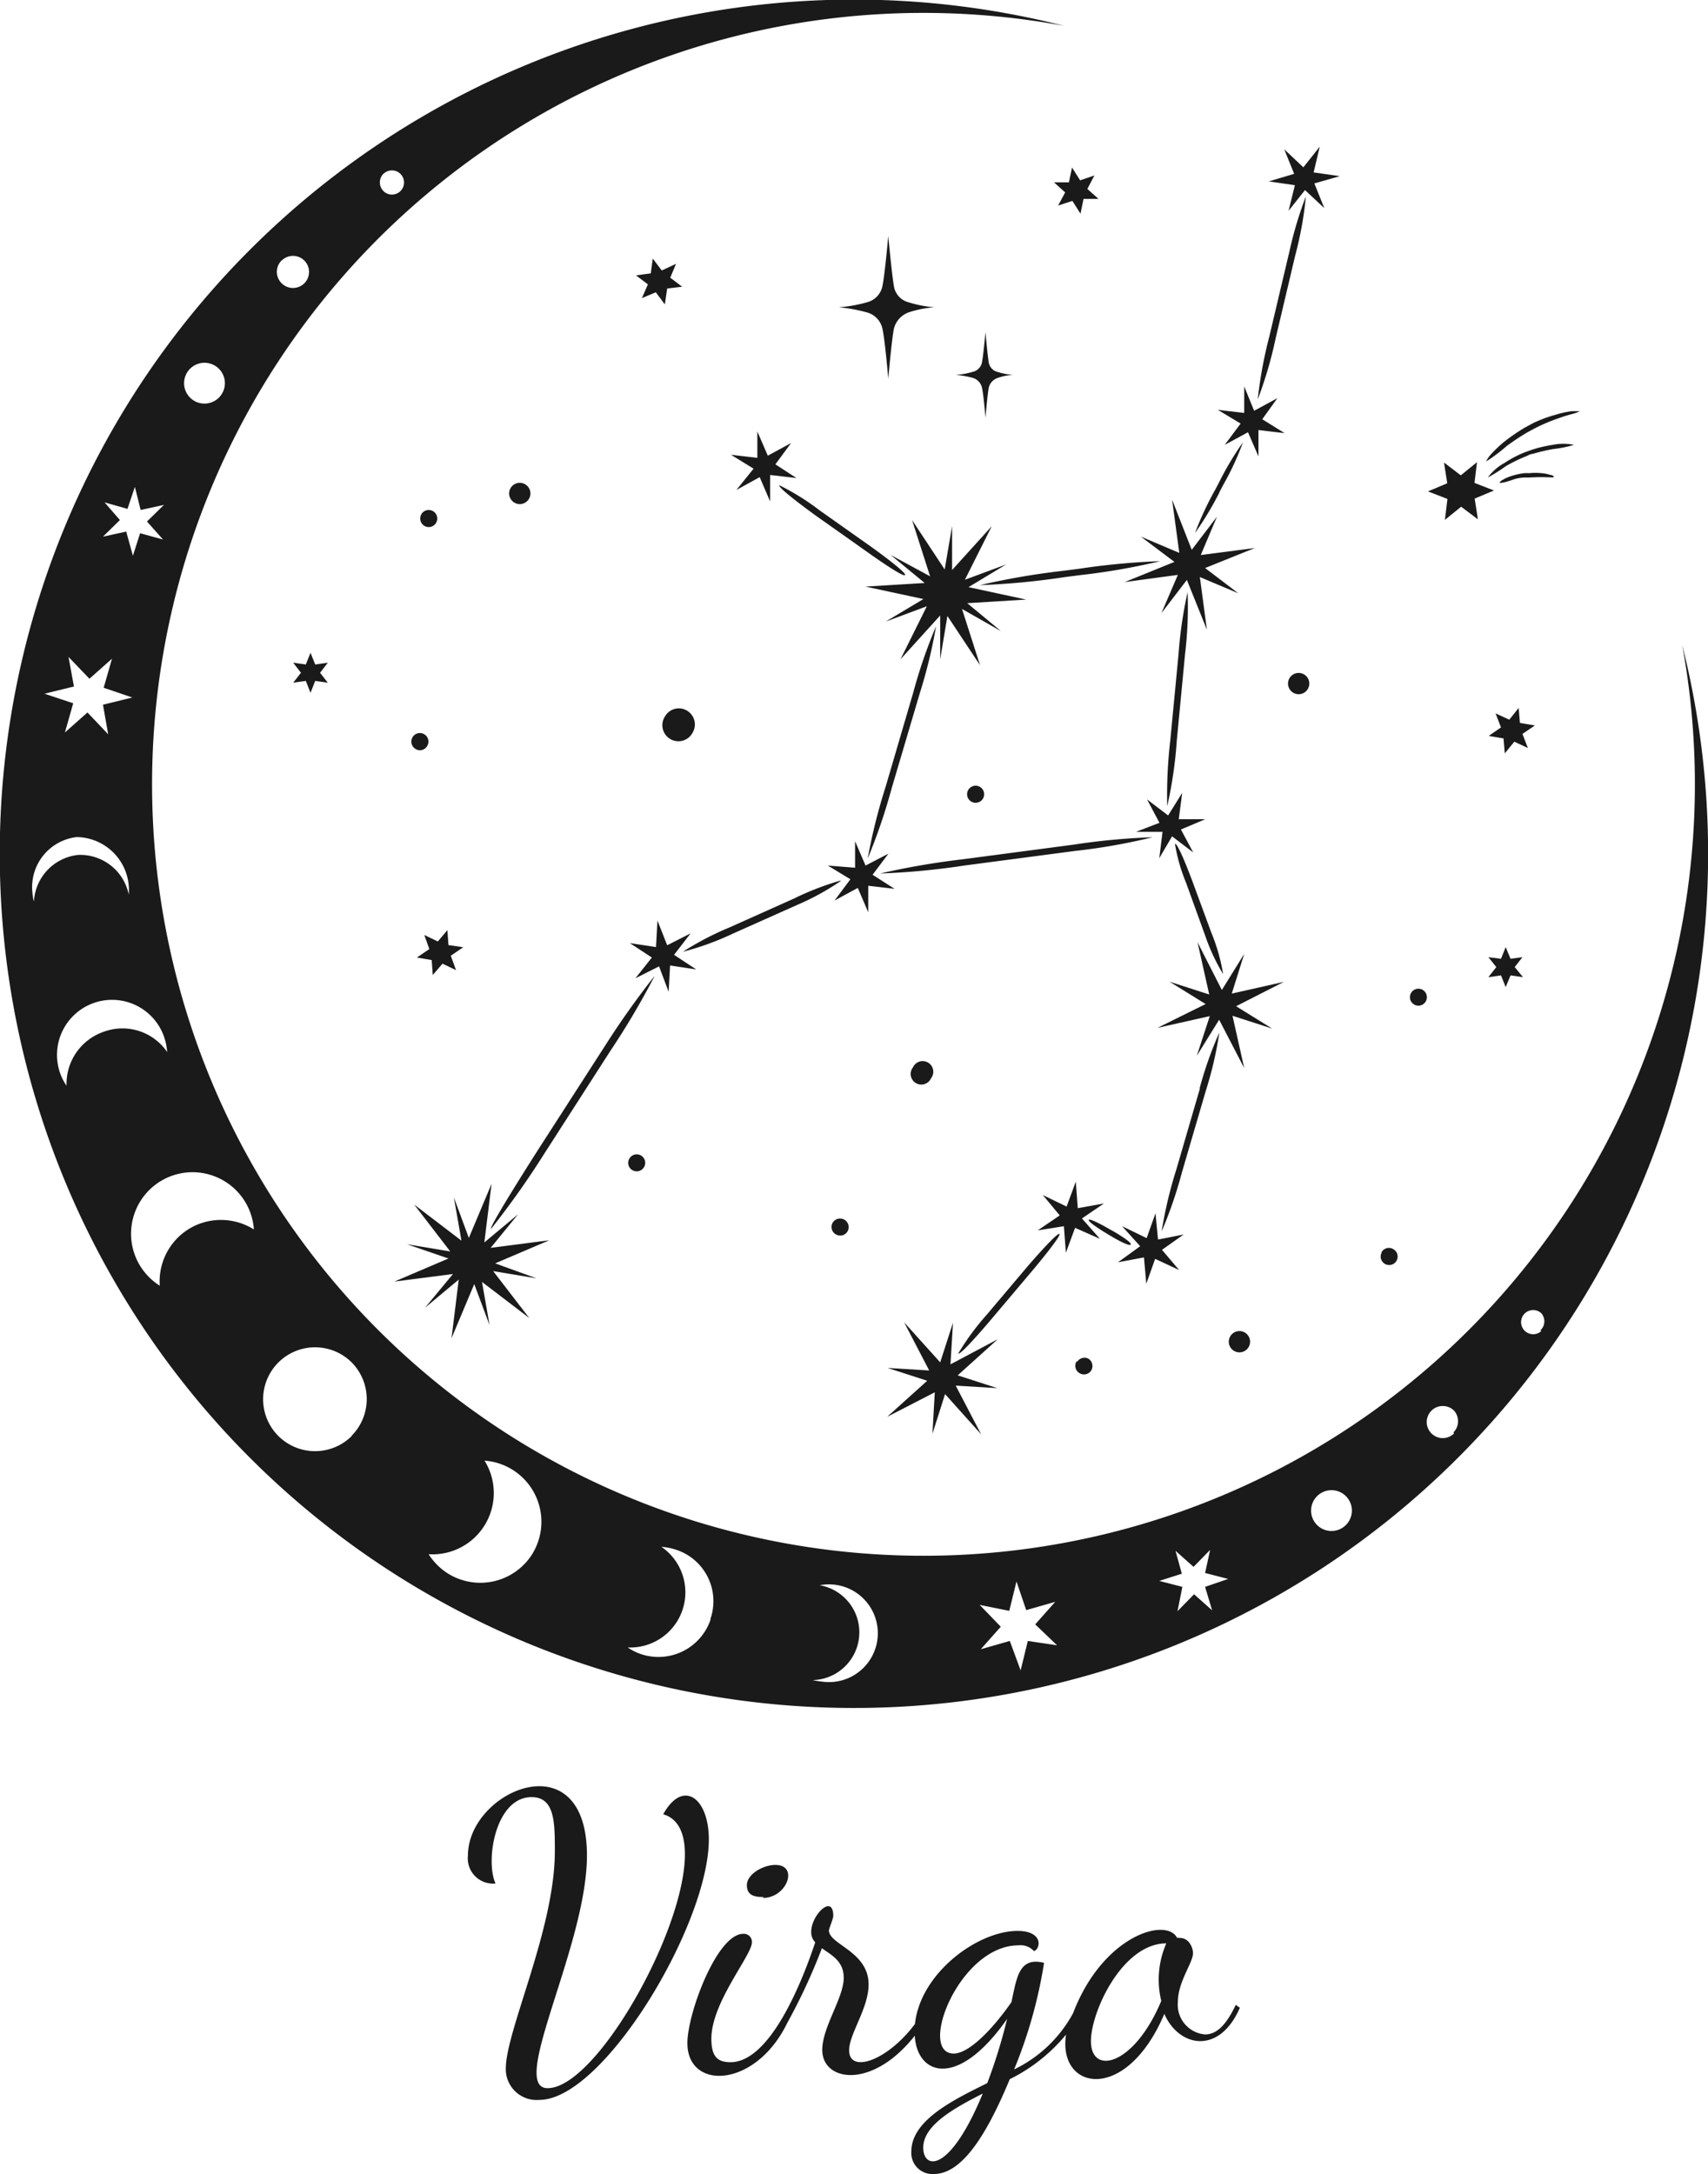 <svg xmlns="http://www.w3.org/2000/svg" viewBox="0 0 94.72 120.56"><defs><style>.cls-1{fill:#1a1a1a;}</style></defs><title>Asset 523</title><g id="Layer_2" data-name="Layer 2"><g id="Layer_1-2" data-name="Layer 1"><path class="cls-1" d="M93.29,35.77A42.78,42.78,0,1,1,59,1.43,47.37,47.37,0,1,0,93.29,35.77Zm-72-26.15a.67.67,0,1,1,0,1A.68.68,0,0,1,21.28,9.62Zm-5.67,4.83a.89.89,0,1,1,0,1.26A.89.89,0,0,1,15.61,14.45Zm-5.08,6a1.13,1.13,0,0,1,1.6,1.6,1.13,1.13,0,1,1-1.6-1.6ZM5.8,27.86l1.27.36L7.48,27l.32,1.28L9.09,28l-.94.92.89,1-1.27-.35-.4,1.25L7,29.48l-1.29.28.94-.92Zm-2,8.57,1.16,1.21,1.25-1.11-.46,1.61,1.59.54-1.63.4L6,40.72,4.85,39.51,3.6,40.62,4.06,39l-1.59-.53,1.63-.4ZM1.88,50a2.64,2.64,0,0,1-.08-.49,2.79,2.79,0,0,1,2.46-3.09,2.94,2.94,0,0,1,2.88,3.19,2.75,2.75,0,0,0-2.81-2.2A2.75,2.75,0,0,0,1.88,50Zm3.89,7.21a3.06,3.06,0,0,0-2.08,3,3,3,0,0,1-.37-.74,3.05,3.05,0,0,1,5.79-1.94,3.32,3.32,0,0,1,.16.81A3,3,0,0,0,5.77,57.21Zm4.74,10.92A3.42,3.42,0,0,0,8.86,71.3a3.47,3.47,0,0,1-1.1-1.12,3.41,3.41,0,1,1,6.32-2A3.42,3.42,0,0,0,10.51,68.13Zm9,11.5a2.88,2.88,0,1,1,0-4.07A2.89,2.89,0,0,1,19.49,79.63Zm10.05,6.48a3.4,3.4,0,0,1-4.67,1.18,3.47,3.47,0,0,1-1.12-1.1A3.4,3.4,0,0,0,26.87,81a3.4,3.4,0,0,1,2.67,5.14Zm9.85,3.69a3.05,3.05,0,0,1-3.86,1.93,3,3,0,0,1-.74-.37,3.06,3.06,0,0,0,1.87-5.58,3.32,3.32,0,0,1,.81.16A3,3,0,0,1,39.39,89.8Zm6.15,3.45a3.85,3.85,0,0,1-.49-.08,2.65,2.65,0,0,0,.39-5.26,2.71,2.71,0,1,1,.1,5.34ZM57,91l-.4,1.63L56,91l-1.61.46,1.11-1.25L54.33,89l1.64.33.4-1.63.54,1.59,1.61-.46-1.11,1.25,1.21,1.16Zm10.22-1.7-1-.89-.92.94L65.57,88l-1.28-.33,1.25-.4L65.19,86l1,.89.92-.94-.28,1.28,1.28.33L66.83,88Zm7.42-4.73a1.13,1.13,0,0,1-1.6-1.6,1.13,1.13,0,0,1,1.6,1.6Zm6-5.08a.89.89,0,1,1,0-1.26A.89.89,0,0,1,80.6,79.44Zm4.83-5.67a.67.67,0,1,1,0-1A.68.68,0,0,1,85.43,73.77Z"/><path class="cls-1" d="M30.46,68.78l-3,1.28,2.29.83-2.4-.4,2,2.6-2.62-2,.42,2.4-.85-2.28-1.26,3,.4-3.25-1.87,1.56,1.55-1.87-3.25.42,3-1.28L22.57,69l2.4.4-2-2.6,2.62,2-.42-2.4L26,68.65l1.26-3-.4,3.25,1.87-1.56L27.21,69.2ZM51.28,32.33l-3.28.2,3.21.69-2.09,1.25,2.28-.85-1.46,2.94,2.2-2.43,0,2.43.4-2.4,1.81,2.73-1-3.12L55.51,35l-1.87-1.55,3.27-.2-3.2-.69,2.09-1.26-2.29.85L55,29.18l-2.2,2.43,0-2.44-.41,2.41-1.81-2.74,1,3.12L49.4,30.78Zm13.85-1.17-2.76,1.12,2.95-.4L64.41,34l1.41-1.84,1.11,2.76L66.54,32l2.13.9-1.84-1.4,2.76-1.11-3,.39.9-2.13-1.4,1.84L65,27.71l.4,2.95-2.13-.9ZM52.71,75.66l.14-2.31-.71,2.2-2-2.22L51.53,76l-2.31-.14,2.2.71-2.22,2,2.64-1.36-.13,2.3.7-2.2,2,2.23L53,76.84l2.31.14-2.2-.71,2.22-2ZM68.31,55.1,69,52.9l-1.24,2-1.35-2.65.65,2.9-2.2-.71,2,1.24L64.19,57l2.9-.65-.72,2.2,1.24-2L69,59.23l-.65-2.9,2.2.71-2-1.24,2.65-1.35ZM65,46.38l1.17.89L65.49,46l1.35-.57-1.47,0,.19-1.46-.78,1.25-1.17-.89.69,1.3L63,46.13l1.47,0-.18,1.46ZM74.3,9.77l-1.45-.21.34-1.43-.91,1.15-1.06-1,.55,1.36-1.41.42,1.45.21-.35,1.42.91-1.15,1.07,1-.55-1.37ZM70.84,22.08l-1.29.7L69,21.43l0,1.47-1.46-.17,1.26.76-.88,1.18,1.29-.7.58,1.34,0-1.46,1.45.17L70,23.25Zm-30,5.09,1.29-.71.58,1.35,0-1.47,1.46.17L43,25.75l.87-1.18-1.29.7L42,23.93l0,1.46-1.46-.17,1.25.77ZM38.3,51.76,37,52.42l-.54-1.37-.08,1.47-1.45-.22,1.22.8-.91,1.15,1.31-.66L37.08,55l.08-1.46,1.45.22-1.23-.81Zm10.09-3.25.88-1.17L48,48l-.58-1.35,0,1.47L45.91,48l1.25.76-.88,1.18,1.29-.7.58,1.35,0-1.47,1.46.17ZM61.22,66.74,59.77,67l-.11-1.47-.51,1.38-1.32-.64.94,1.13-1.22.83L59,68l.11,1.47.51-1.38L61,68.7,60,67.57Zm3,2-.14-1.46-.49,1.38L62.23,68l1,1.11L62,70l1.44-.27.13,1.46.49-1.38,1.33.62-.95-1.12,1.2-.85ZM33.55,58l-3.69,5.73s-2.77,4.33-2.63,4.42A47.12,47.12,0,0,0,30.17,64l3.69-5.74a43,43,0,0,0,2.45-4.15A47,47,0,0,0,33.55,58Zm33,2.34-1.31,4.5a23.72,23.72,0,0,0-.82,3.45A23.83,23.83,0,0,0,65.55,65l1.32-4.51a20.75,20.75,0,0,0,.75-3.23A21,21,0,0,0,66.52,60.38ZM57,70.21l-2.28,2.7a14,14,0,0,0-1.58,2.15c.14.12,1.86-1.93,1.86-1.93l2.28-2.7s1.61-1.91,1.47-2S57,70.21,57,70.21Zm9.83-18.34a11,11,0,0,0,1,2.15,10.38,10.38,0,0,0-.65-2.29L66.1,48.8s-.77-2.08-.94-2a9.72,9.72,0,0,0,.61,2.14ZM65.72,36.26a21.65,21.65,0,0,0,.14-3.42,23.37,23.37,0,0,0-.5,3.41l-.46,4.81a26.1,26.1,0,0,0-.17,3.65,23.71,23.71,0,0,0,.53-3.63Zm1.92-9,.23-.43a15.49,15.49,0,0,0,1.06-2.3,16.9,16.9,0,0,0-1.31,2.19l-.22.42a17.75,17.75,0,0,0-1.13,2.42A17.88,17.88,0,0,0,67.64,27.28ZM45.25,28.6l2.83,2s2,1.44,2.11,1.29-1.91-1.59-1.91-1.59l-2.83-2a13.44,13.44,0,0,0-2.23-1.39C43.11,27.06,45.25,28.6,45.25,28.6ZM59.07,32l.86-.11a36.64,36.64,0,0,0,4.41-.77,39.65,39.65,0,0,0-4.49.42l-.85.11a40.87,40.87,0,0,0-4.66.8A41.59,41.59,0,0,0,59.07,32Zm12.4-17.9-1.08,4.57a24,24,0,0,0-.64,3.48,23,23,0,0,0,1-3.42l1.08-4.57a20,20,0,0,0,.59-3.27A21.42,21.42,0,0,0,71.47,14.12ZM61.76,68.29l-.2-.11s-1.11-.65-1.18-.53,1,.76,1,.76l.2.12s1,.61,1.12.49S61.76,68.29,61.76,68.29ZM51.91,34.73a28.25,28.25,0,0,0-1.26,3.66l-1.53,5.22a31.67,31.67,0,0,0-1,4,32,32,0,0,0,1.33-3.9L51,38.47A27.93,27.93,0,0,0,51.91,34.73ZM53.47,48l6.14-.81a33.54,33.54,0,0,0,4.31-.76,37.52,37.52,0,0,0-4.38.41l-6.13.81a42.51,42.51,0,0,0-4.6.79A40.36,40.36,0,0,0,53.47,48Zm-6.85.83a15.52,15.52,0,0,0-2.59,1l-3.55,1.59a16.6,16.6,0,0,0-2.61,1.36,15.52,15.52,0,0,0,2.76-1l3.56-1.59A13.87,13.87,0,0,0,46.62,48.86Z"/><path class="cls-1" d="M38.41,40.63a.89.89,0,1,1-1.52-.92.88.88,0,0,1,1.21-.3A.89.89,0,0,1,38.41,40.63ZM68.23,74.1a.59.59,0,1,0,.81-.2A.59.59,0,0,0,68.23,74.1Zm3.28-36.49a.59.59,0,1,0,.81-.21A.59.59,0,0,0,71.51,37.61ZM28.32,27.06a.59.59,0,1,0,.81-.2A.59.59,0,0,0,28.32,27.06ZM50.63,59.19a.59.59,0,1,0,1,.61.59.59,0,1,0-1-.61Zm26,10.26a.47.47,0,1,0,.65-.17A.47.47,0,0,0,76.61,69.45ZM46.18,67.8a.47.47,0,0,0,.17.65.47.47,0,0,0,.65-.16.48.48,0,0,0-.17-.65A.48.48,0,0,0,46.18,67.8ZM34.91,64.24a.46.46,0,0,0,.16.65.47.47,0,1,0,.48-.81A.47.47,0,0,0,34.91,64.24ZM23.69,41.37a.47.47,0,0,0-.16-.65.47.47,0,0,0-.49.81A.46.46,0,0,0,23.69,41.37ZM24.18,29a.47.47,0,0,0-.81-.49.48.48,0,0,0,.16.65A.47.47,0,0,0,24.18,29ZM53.7,43.8a.47.47,0,0,0,.81.49.47.47,0,0,0-.81-.49Zm6,31.7a.47.47,0,0,0,.17.65.47.47,0,0,0,.65-.16.48.48,0,0,0-.17-.65A.48.48,0,0,0,59.75,75.5ZM37,16l.83-.1-.66-.5.32-.77L36.7,15l-.5-.66-.11.82-.82.11.66.5-.33.76.77-.32.5.67ZM85.12,40.23l-.83-.14-.07-.83-.52.65-.76-.35.3.78-.68.47.82.14.07.83.53-.65.75.35-.3-.78ZM60.69,9.73,59.9,10l-.45-.71-.17.82-.83,0,.62.56-.39.73.79-.26.45.71.17-.82.83,0-.62-.55ZM24.87,52.41l-.06-.83-.53.63-.75-.36.28.78-.69.47.82.14.06.83.54-.63.75.36L25,53l.69-.47Zm53.79,2.42a.47.47,0,1,0,0,.94.47.47,0,0,0,0-.94Zm5.11-1.66-.27-.65-.26.65-.7-.09.44.55-.44.56.7-.1.26.65.27-.65.69.1L84,53.63l.43-.55ZM17.48,36.85l-.26-.65-.26.65-.7-.1.43.56-.43.55.7-.1.26.66.26-.66.7.1-.43-.55.43-.56Zm32.09-21c-.12-.71-.31-2.77-.31-2.77a0,0,0,0,0,0,0s-.18,2.07-.32,2.77a1.16,1.16,0,0,1-.85.91,7.73,7.73,0,0,1-1.57.28s0,0,0,0a8.85,8.85,0,0,1,1.54.28,1.2,1.2,0,0,1,.88.92c.15.71.32,2.77.32,2.77a0,0,0,1,0,0,0s.18-2.09.31-2.77a1.3,1.3,0,0,1,.86-.93,5.88,5.88,0,0,1,1.39-.27s0,0,0,0a6.31,6.31,0,0,1-1.41-.27A1.1,1.1,0,0,1,49.57,15.85Zm5.26,4.23c-.07-.43-.18-1.66-.18-1.66s0,0,0,0-.11,1.24-.19,1.66a.67.67,0,0,1-.51.54,4.43,4.43,0,0,1-.94.17h0a5.51,5.51,0,0,1,.92.16.74.74,0,0,1,.53.56c.09.42.19,1.65.19,1.65h0s.11-1.25.18-1.65a.76.76,0,0,1,.52-.56,3.12,3.12,0,0,1,.83-.16h0a3.58,3.58,0,0,1-.84-.16A.65.65,0,0,1,54.83,20.08Z"/><polygon class="cls-1" points="81.91 25.63 81.77 26.78 82.85 27.2 81.78 27.65 81.96 28.8 81.03 28.1 80.13 28.83 80.27 27.67 79.19 27.25 80.26 26.8 80.08 25.65 81.01 26.36 81.91 25.63"/><path class="cls-1" d="M85.16,23.73l-.45.24a13.8,13.8,0,0,0-1.16.77,9.5,9.5,0,0,1-1.13.85s.07-.18.25-.38a6.76,6.76,0,0,1,.71-.68,10.22,10.22,0,0,1,1.17-.81l.46-.25A7.41,7.41,0,0,1,86.27,23a5.41,5.41,0,0,1,.91-.2c.26,0,.43,0,.43,0s-.15.09-.39.15-.56.16-.86.27A10,10,0,0,0,85.16,23.73Z"/><path class="cls-1" d="M85,25.17c-.14,0-.27.1-.41.15a8.43,8.43,0,0,0-1.08.53,9,9,0,0,1-1,.63,2.83,2.83,0,0,1,.93-.81,6.22,6.22,0,0,1,1.1-.58l.42-.15a7,7,0,0,1,1.15-.27,2.91,2.91,0,0,1,1.18,0,6.37,6.37,0,0,1-1.14.23A10.19,10.19,0,0,0,85,25.17Z"/><path class="cls-1" d="M84.83,26.48l-.26,0s-.35,0-.7.13-.67.2-.7.15.29-.25.64-.36a3.79,3.79,0,0,1,.72-.16,2.48,2.48,0,0,1,.27,0,3.52,3.52,0,0,1,.7,0,2,2,0,0,1,.48.1c.13,0,.2.09.19.12s-.34,0-.68,0S84.83,26.48,84.83,26.48Z"/><path class="cls-1" d="M39.31,102c0,4.72-5.84,14.45-9.4,14.45a1.71,1.71,0,0,1-1.86-1.73c0-2.11,2.72-7.74,2.72-12.06,0-1.59,0-3-1.29-3-2,0-2.58,3.51-2,4.79a1.4,1.4,0,0,1-1.53-1.55c0-3.61,6.6-6.45,6.6,0,0,5-4.37,12.9-2.18,12.9,3.4,0,10.42-14,6.41-15.19C37.88,98.63,39.31,99.71,39.31,102Zm3,3.25c1.34,0,2-1.83.69-1.83-.69,0-1.58.52-1.58,1.12S41.88,105.2,42.36,105.2Zm26.45,6.09c-1.15,2.64-3.39,2.18-4.19.34-2.12,5-5.93,4.25-5.45,1.15A9.5,9.5,0,0,1,56,115.3c-1.21,2.91-2.59,5.26-4.21,5.26a1.17,1.17,0,0,1-1.25-1.25c0-1.75,2.4-2.89,4.21-3.79a29.47,29.47,0,0,0,1.1-3.56c-2.75,3.93-5,3.11-5.12.93-2.36,3-5.13,2.55-5.13.79,0-1.27,1.19-2.89,1.19-4,0-.93-.67-1.25-1.21-1.64a32.63,32.63,0,0,1-1.92,4.14c-1.75,3.62-5.54,3.77-5.54,1.12,0-1.64,1.64-6.06,3.1-6.06a.45.45,0,0,1,.48.47c0,.72-2.25,3.33-2.25,5.35,0,1,.35,1.3,1.06,1.3,2.22,0,4-4.54,4.7-6.65-.85-.85,1-3,1-1.46,0,.15-.24.71-.24.8,0,.79,2.2,1.16,2.2,3,0,1.32-1.08,2.74-1.08,3.65,0,1.3,2.11.6,3.65-1.46.3-2.82,3.47-5.16,5.69-5.16,1.45,0,1.28,1,.91,1.12a1,1,0,0,0-.86-.32c-3.29,0-5.61,6-3.59,6,.82,0,2.1-1.27,3.2-2.85.3-1.36.41-2.53,1.81-2.18a26.1,26.1,0,0,1-1.66,5.91,7.33,7.33,0,0,0,3.27-3.12c1.65-4.32,5.18-5.34,5.77-4.17a.32.32,0,0,1,.15,0c.54,0,.73.58.73.84,0,.54-.84,1.58-.84,2.72a1.65,1.65,0,0,0,1.51,1.79c.6,0,1.14-.45,1.7-1.64ZM54.5,116.1c-1.7.86-3.3,1.79-3.3,3S52.66,120.55,54.5,116.1Zm10.18-8.33c-2.43,0-4.18,3.78-4.18,5.42,0,1.94,2.41,1.35,3.9-2.23A5,5,0,0,1,64.68,107.77Z"/></g></g></svg>